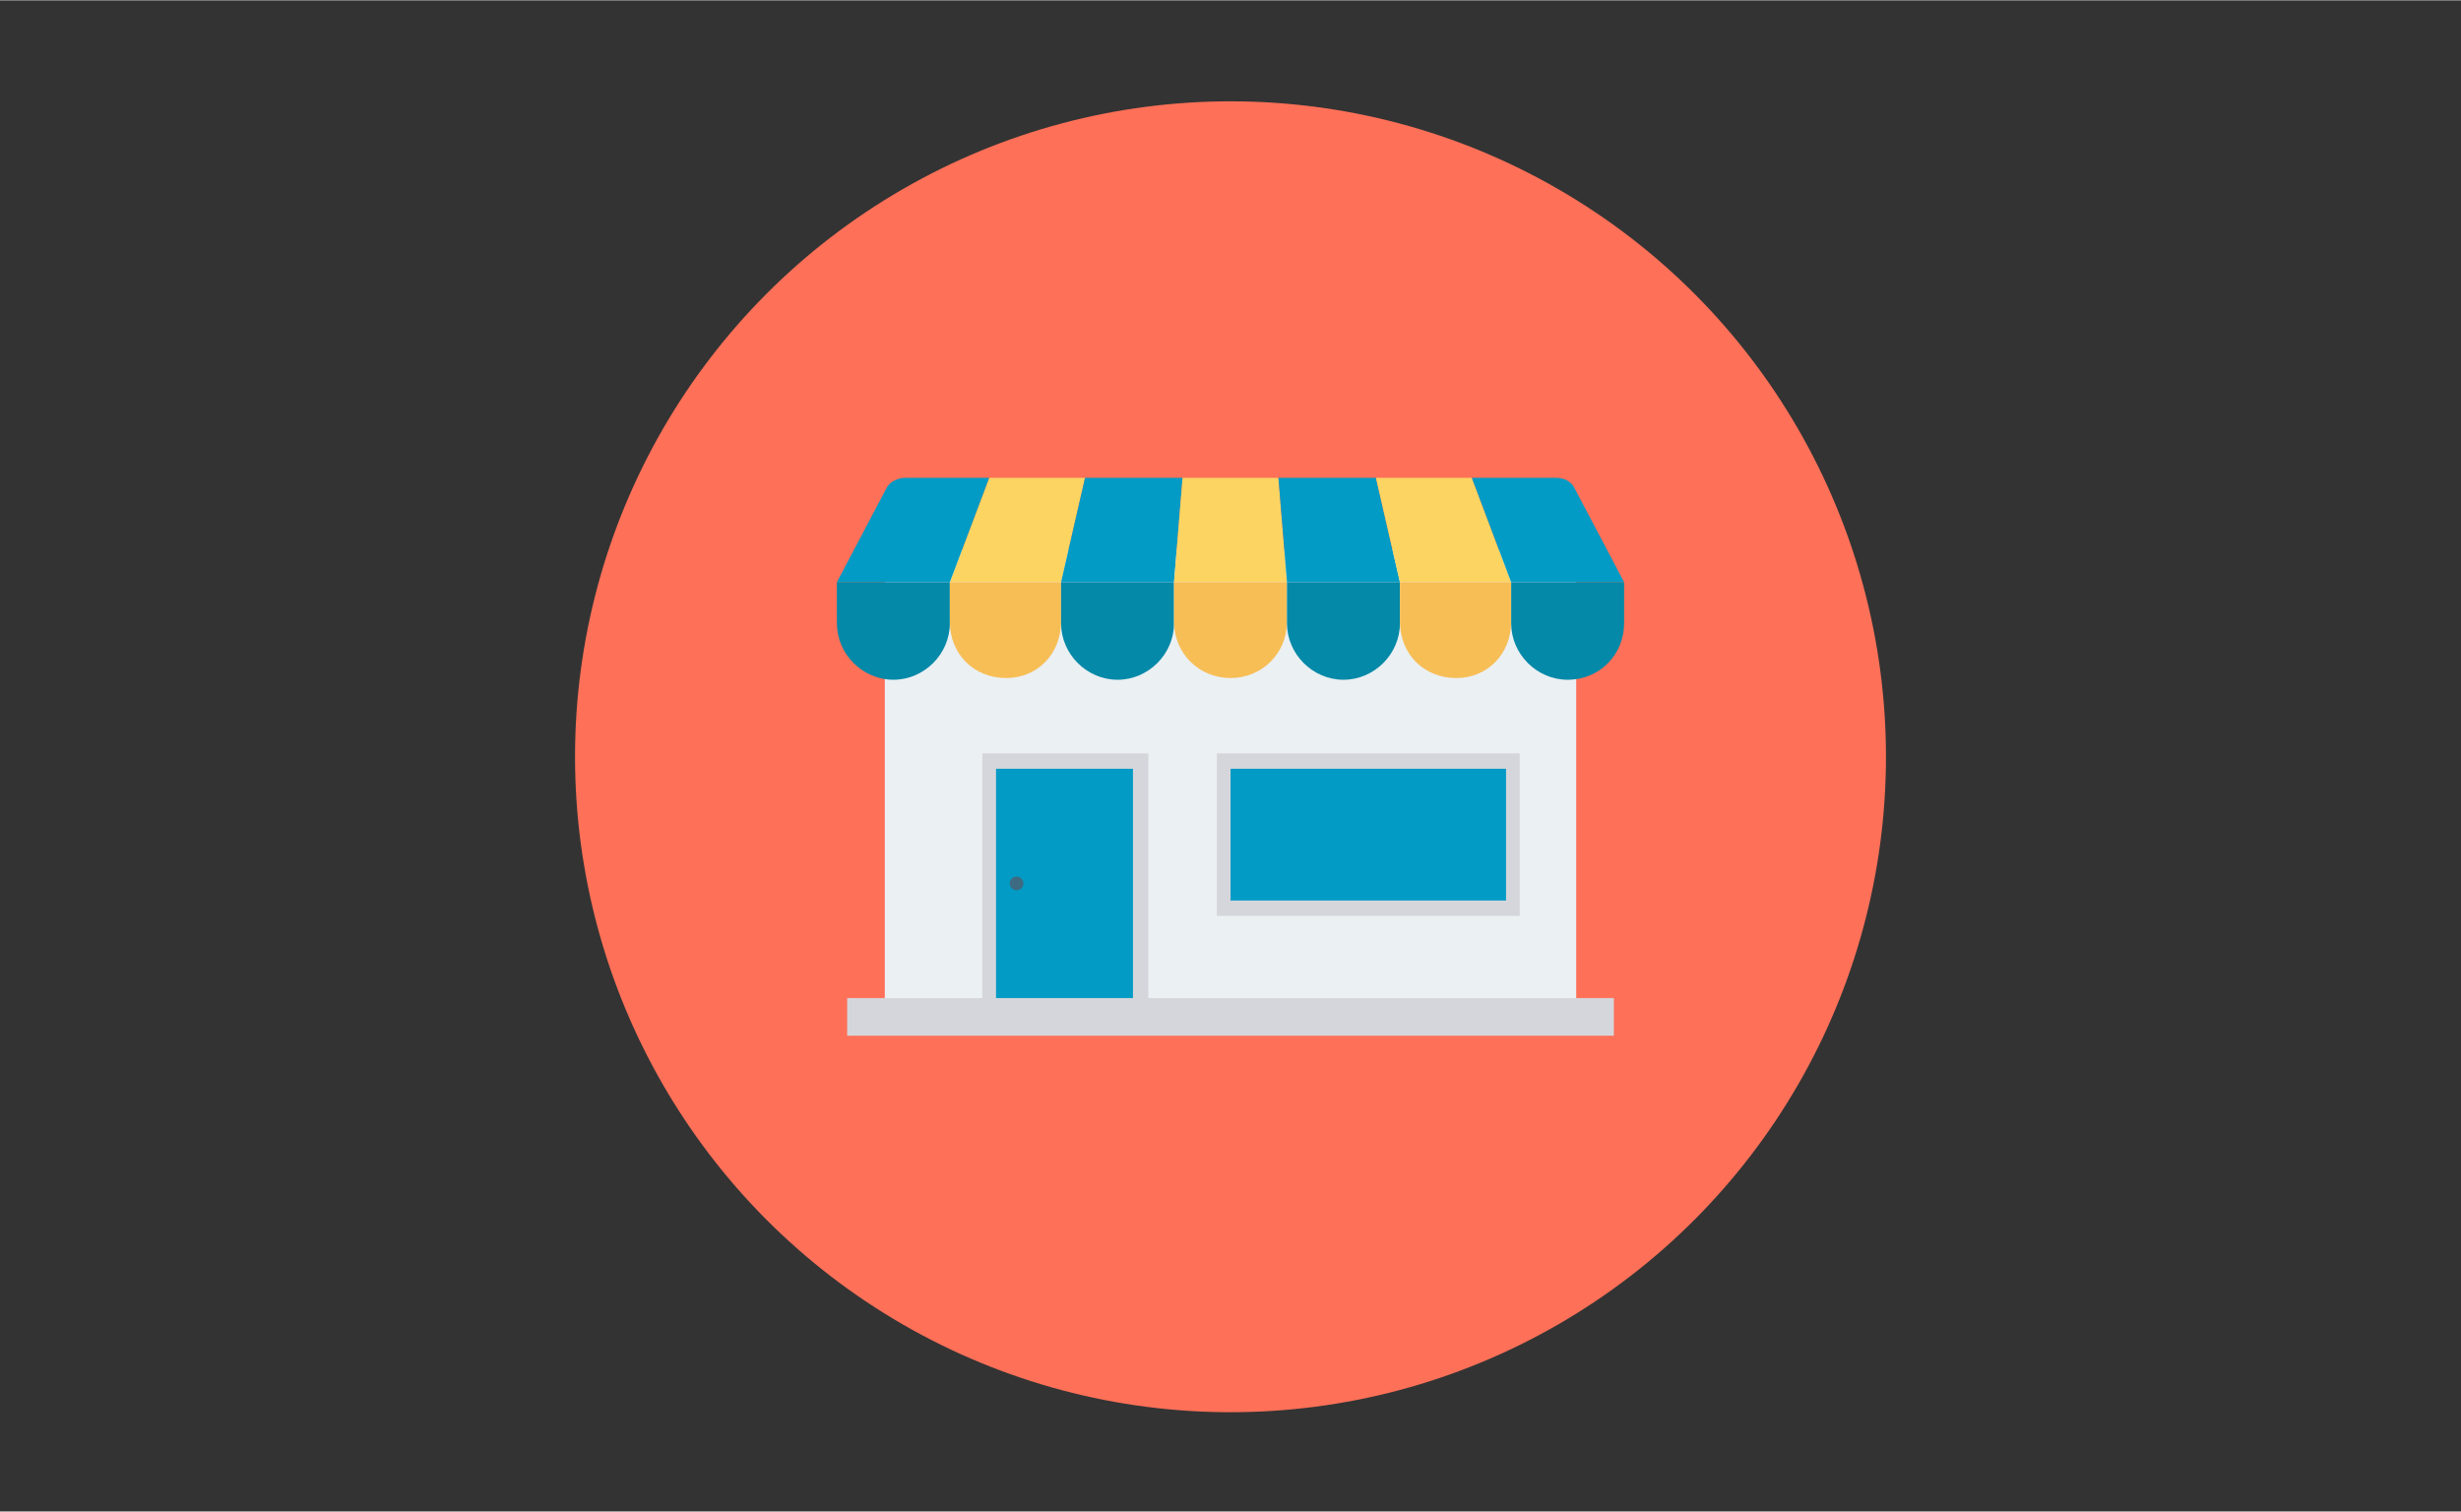 <?xml version="1.0" encoding="UTF-8"?>
<!DOCTYPE svg PUBLIC "-//W3C//DTD SVG 1.1//EN" "http://www.w3.org/Graphics/SVG/1.1/DTD/svg11.dtd">
<!-- Creator: CorelDRAW 2019 (64-Bit) -->
<svg xmlns="http://www.w3.org/2000/svg" xml:space="preserve" width="293px" height="180px" version="1.1" style="shape-rendering:geometricPrecision; text-rendering:geometricPrecision; image-rendering:optimizeQuality; fill-rule:evenodd; clip-rule:evenodd"
viewBox="0 0 14.38 8.83"
 xmlns:xlink="http://www.w3.org/1999/xlink">
 <rect x="0" y="0" width="14.38" height="8.83" fill="#333333" stroke="none"/>
 <defs>
  <style type="text/css">
   <![CDATA[
    .fil0 {fill:none}
    .fil4 {fill:#029BC5}
    .fil6 {fill:#0489A8}
    .fil8 {fill:#3E6B82}
    .fil3 {fill:#D5D6DB}
    .fil2 {fill:#EBF0F3}
    .fil7 {fill:#F7BE56}
    .fil5 {fill:#FCD462}
    .fil1 {fill:#FE7058}
   ]]>
  </style>
 </defs>
 <g id="Layer_x0020_1">
  <rect class="fil0" width="14.38" height="8.83"/>
  <g id="marketplace.svg">
   <g id="Circle_Grid" data-name="Circle Grid">
    <circle class="fil1" cx="7.19" cy="4.42" r="3.83"/>
   </g>
   <g id="icon">
    <polygon class="fil2" points="5.17,3.21 9.21,3.21 9.21,6 5.17,6 "/>
    <polygon class="fil3" points="5.74,4.4 6.71,4.4 6.71,5.91 5.74,5.91 "/>
    <polygon class="fil4" points="6.62,4.49 6.62,5.91 5.82,5.91 5.82,4.49 "/>
    <polygon class="fil3" points="7.11,4.4 8.88,4.4 8.88,5.35 7.11,5.35 "/>
    <polygon class="fil4" points="8.8,4.49 8.8,5.26 7.19,5.26 7.19,4.49 "/>
    <polygon class="fil5" points="6.2,3.4 5.55,3.4 5.78,2.79 6.34,2.79 "/>
    <polygon class="fil4" points="6.86,3.4 6.2,3.4 6.34,2.79 6.91,2.79 "/>
    <polygon class="fil5" points="7.52,3.4 6.86,3.4 6.91,2.79 7.47,2.79 "/>
    <polygon class="fil4" points="8.18,3.4 7.52,3.4 7.47,2.79 8.04,2.79 "/>
    <polygon class="fil5" points="8.83,3.4 8.18,3.4 8.04,2.79 8.6,2.79 "/>
    <path class="fil4" d="M5.18 2.85l-0.29 0.55 0.66 0 0.23 -0.61 -0.49 0c-0.04,0 -0.09,0.02 -0.11,0.06l0 0z"/>
    <path class="fil4" d="M9.2 2.85c-0.02,-0.04 -0.06,-0.06 -0.11,-0.06l-0.49 0 0.23 0.61 0.66 0 -0.29 -0.55z"/>
    <path class="fil6" d="M4.89 3.4l0 0.23c0,0.01 0,0.01 0,0.01 0,0.18 0.15,0.33 0.33,0.33 0.18,0 0.33,-0.15 0.33,-0.33 0,0 0,0 0,-0.01l0 -0.23 -0.66 0z"/>
    <path class="fil7" d="M5.55 3.4l0 0.23c0,0.19 0.14,0.33 0.33,0.33 0.18,0 0.32,-0.14 0.32,-0.33l0 -0.23 -0.65 0z"/>
    <path class="fil6" d="M6.2 3.4l0 0.23c0,0.01 0,0.01 0,0.01 0,0.18 0.15,0.33 0.33,0.33 0.18,0 0.33,-0.15 0.33,-0.33 0,0 0,0 0,-0.01l0 -0.23 -0.66 0z"/>
    <path class="fil7" d="M6.86 3.4l0 0.23c0,0.19 0.15,0.33 0.33,0.33 0.18,0 0.33,-0.14 0.33,-0.33l0 -0.23 -0.66 0z"/>
    <path class="fil6" d="M7.52 3.4l0 0.23c0,0.01 0,0.01 0,0.01 0,0.18 0.15,0.33 0.33,0.33 0.18,0 0.33,-0.15 0.33,-0.33 0,0 0,0 0,-0.01l0 -0.23 -0.66 0z"/>
    <path class="fil7" d="M8.18 3.4l0 0.23c0,0.19 0.14,0.33 0.33,0.33 0.18,0 0.32,-0.14 0.32,-0.33l0 -0.23 -0.65 0z"/>
    <path class="fil6" d="M8.83 3.4l0 0.23c0,0.01 0,0.01 0,0.01 0,0.18 0.15,0.33 0.33,0.33 0.19,0 0.33,-0.15 0.33,-0.33 0,0 0,0 0,-0.01l0 -0.23 -0.66 0z"/>
    <polygon class="fil3" points="4.95,5.83 9.43,5.83 9.43,6.05 4.95,6.05 "/>
    <circle class="fil8" cx="5.94" cy="5.16" r="0.04"/>
   </g>
  </g>
 </g>
</svg>
